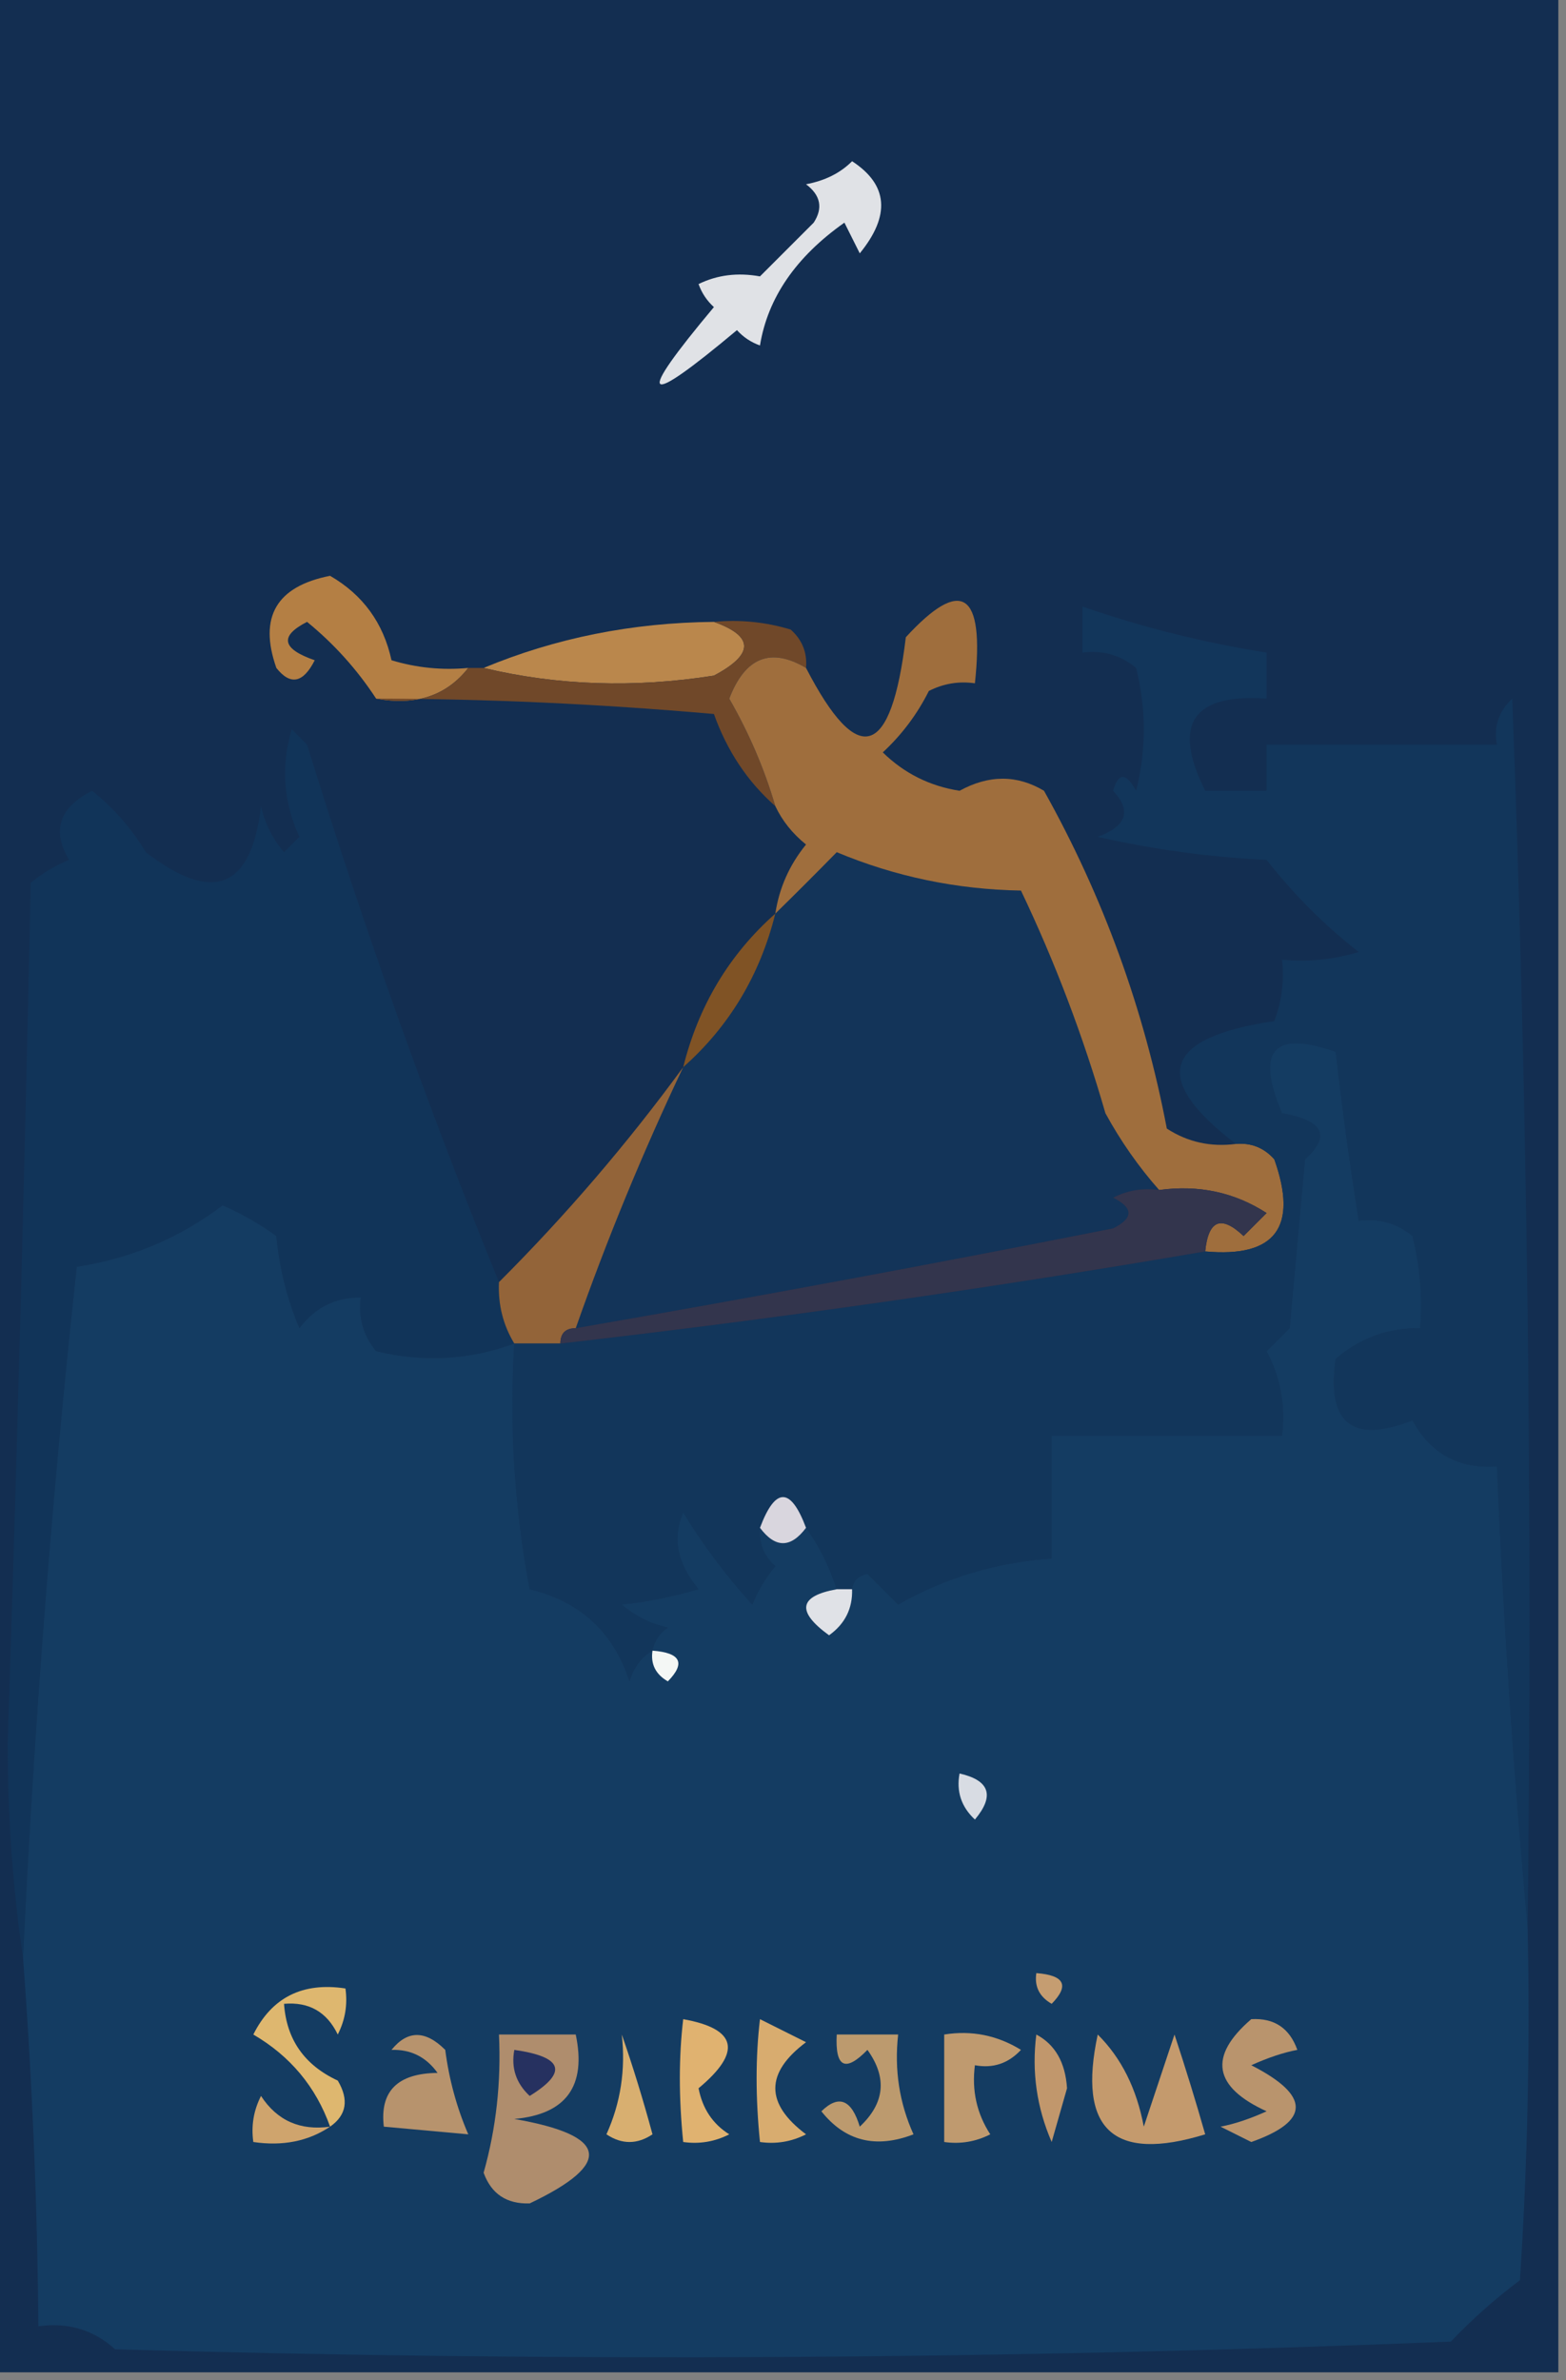 <?xml version="1.0" encoding="UTF-8"?>
<!DOCTYPE svg PUBLIC "-//W3C//DTD SVG 1.1//EN" "http://www.w3.org/Graphics/SVG/1.1/DTD/svg11.dtd">
<svg xmlns="http://www.w3.org/2000/svg" version="1.1" width="102px" height="155px" style="shape-rendering:geometricPrecision; text-rendering:geometricPrecision; image-rendering:optimizeQuality; fill-rule:evenodd; clip-rule:evenodd" xmlns:xlink="http://www.w3.org/1999/xlink">
<rect width="100%" height="100%" fill="#808080" stroke="none"/>
<g><path style="opacity:1" fill="#132e51" d="M -0.5,-0.5 C 33.5,-0.5 67.5,-0.5 101.5,-0.5C 101.5,51.167 101.5,102.833 101.5,154.5C 67.5,154.5 33.5,154.5 -0.5,154.5C -0.5,102.833 -0.5,51.167 -0.5,-0.5 Z"/></g>
<g><path style="opacity:1" fill="#e0e2e6" d="M 55.5,10.5 C 57.847,12.03 58.014,14.03 56,16.5C 55.667,15.833 55.333,15.167 55,14.5C 51.84,16.729 50.007,19.395 49.5,22.5C 48.914,22.291 48.414,21.957 48,21.5C 41.833,26.667 41.333,26.167 46.5,20C 46.043,19.586 45.709,19.086 45.5,18.5C 46.716,17.904 48.049,17.737 49.5,18C 50.667,16.833 51.833,15.667 53,14.5C 53.617,13.551 53.451,12.717 52.5,12C 53.737,11.768 54.737,11.268 55.5,10.5 Z"/></g>
<g><path style="opacity:1" fill="#b47f44" d="M 30.5,43.5 C 29.082,45.308 27.082,45.975 24.5,45.5C 23.256,43.599 21.756,41.932 20,40.5C 18.189,41.423 18.355,42.257 20.5,43C 19.747,44.487 18.914,44.654 18,43.5C 16.835,40.186 18.002,38.186 21.5,37.5C 23.637,38.738 24.971,40.571 25.5,43C 27.134,43.493 28.801,43.66 30.5,43.5 Z"/></g>
<g><path style="opacity:1" fill="#ba874c" d="M 46.5,40.5 C 49.125,41.441 49.125,42.607 46.5,44C 41.316,44.816 36.316,44.65 31.5,43.5C 36.184,41.549 41.184,40.549 46.5,40.5 Z"/></g>
<g><path style="opacity:1" fill="#704829" d="M 46.5,40.5 C 48.199,40.34 49.866,40.507 51.5,41C 52.252,41.671 52.586,42.504 52.5,43.5C 50.199,42.14 48.532,42.807 47.5,45.5C 48.788,47.739 49.788,50.072 50.5,52.5C 48.694,50.911 47.361,48.911 46.5,46.5C 39.006,45.842 31.672,45.508 24.5,45.5C 27.082,45.975 29.082,45.308 30.5,43.5C 30.833,43.5 31.167,43.5 31.5,43.5C 36.316,44.65 41.316,44.816 46.5,44C 49.125,42.607 49.125,41.441 46.5,40.5 Z"/></g>
<g><path style="opacity:1" fill="#113459" d="M 32.5,83.5 C 32.433,84.959 32.766,86.292 33.5,87.5C 30.592,88.569 27.592,88.736 24.5,88C 23.663,86.989 23.33,85.822 23.5,84.5C 21.857,84.48 20.524,85.147 19.5,86.5C 18.692,84.577 18.192,82.577 18,80.5C 16.915,79.707 15.748,79.04 14.5,78.5C 11.672,80.633 8.506,81.966 5,82.5C 3.394,97.233 2.227,112.233 1.5,127.5C 0.834,123.012 0.501,118.346 0.5,113.5C 1.111,94.837 1.611,76.17 2,57.5C 2.75,56.874 3.584,56.374 4.5,56C 3.353,54.096 3.853,52.596 6,51.5C 7.394,52.613 8.561,53.947 9.5,55.5C 13.874,58.879 16.374,57.879 17,52.5C 17.249,53.624 17.749,54.624 18.5,55.5C 18.833,55.167 19.167,54.833 19.5,54.5C 18.456,52.232 18.289,49.899 19,47.5C 19.333,47.833 19.667,48.167 20,48.5C 23.704,60.455 27.871,72.121 32.5,83.5 Z"/></g>
<g><path style="opacity:1" fill="#133459" d="M 75.5,77.5 C 74.448,77.35 73.448,77.517 72.5,78C 73.833,78.667 73.833,79.333 72.5,80C 60.85,82.307 49.184,84.473 37.5,86.5C 39.523,80.737 41.856,75.07 44.5,69.5C 47.502,66.839 49.502,63.505 50.5,59.5C 51.827,58.2 53.16,56.867 54.5,55.5C 58.309,57.093 62.309,57.926 66.5,58C 68.721,62.661 70.555,67.494 72,72.5C 72.997,74.323 74.164,75.99 75.5,77.5 Z"/></g>
<g><path style="opacity:1" fill="#9f6e3d" d="M 80.5,74.5 C 81.496,74.414 82.329,74.748 83,75.5C 84.569,79.917 83.069,81.917 78.5,81.5C 78.706,79.451 79.539,79.118 81,80.5C 81.5,80 82,79.5 82.5,79C 80.406,77.648 78.073,77.148 75.5,77.5C 74.164,75.99 72.997,74.323 72,72.5C 70.555,67.494 68.721,62.661 66.5,58C 62.309,57.926 58.309,57.093 54.5,55.5C 53.16,56.867 51.827,58.2 50.5,59.5C 50.751,57.83 51.418,56.33 52.5,55C 51.62,54.292 50.953,53.458 50.5,52.5C 49.788,50.072 48.788,47.739 47.5,45.5C 48.532,42.807 50.199,42.14 52.5,43.5C 55.888,50.058 58.054,49.391 59,41.5C 62.638,37.541 64.138,38.541 63.5,44.5C 62.448,44.35 61.448,44.517 60.5,45C 59.743,46.512 58.743,47.846 57.5,49C 58.893,50.363 60.559,51.196 62.5,51.5C 64.41,50.452 66.244,50.452 68,51.5C 71.851,58.386 74.518,65.719 76,73.5C 77.356,74.38 78.856,74.713 80.5,74.5 Z"/></g>
<g><path style="opacity:1" fill="#805325" d="M 50.5,59.5 C 49.502,63.505 47.502,66.839 44.5,69.5C 45.498,65.495 47.498,62.161 50.5,59.5 Z"/></g>
<g><path style="opacity:1" fill="#936439" d="M 44.5,69.5 C 41.856,75.07 39.523,80.737 37.5,86.5C 36.833,86.5 36.5,86.833 36.5,87.5C 35.5,87.5 34.5,87.5 33.5,87.5C 32.766,86.292 32.433,84.959 32.5,83.5C 36.874,79.128 40.874,74.461 44.5,69.5 Z"/></g>
<g><path style="opacity:1" fill="#12365b" d="M 99.5,125.5 C 98.595,115.667 97.929,105.667 97.5,95.5C 95.019,95.677 93.186,94.677 92,92.5C 88.07,94.033 86.404,92.7 87,88.5C 88.584,87.139 90.418,86.472 92.5,86.5C 92.662,84.473 92.496,82.473 92,80.5C 90.989,79.663 89.822,79.33 88.5,79.5C 87.92,75.858 87.42,72.191 87,68.5C 82.933,67.07 81.766,68.404 83.5,72.5C 86.201,72.976 86.701,73.976 85,75.5C 84.667,79.167 84.333,82.833 84,86.5C 83.5,87 83,87.5 82.5,88C 83.406,89.7 83.739,91.533 83.5,93.5C 78.5,93.5 73.5,93.5 68.5,93.5C 68.5,96.167 68.5,98.833 68.5,101.5C 64.898,101.75 61.565,102.75 58.5,104.5C 57.833,103.833 57.167,103.167 56.5,102.5C 55.893,102.624 55.56,102.957 55.5,103.5C 55.167,103.5 54.833,103.5 54.5,103.5C 54.011,102.005 53.345,100.671 52.5,99.5C 51.5,96.833 50.5,96.833 49.5,99.5C 49.414,100.496 49.748,101.329 50.5,102C 49.874,102.75 49.374,103.584 49,104.5C 47.308,102.641 45.808,100.641 44.5,98.5C 43.777,100.164 44.11,101.831 45.5,103.5C 43.784,103.997 42.117,104.331 40.5,104.5C 41.376,105.251 42.376,105.751 43.5,106C 42.944,106.383 42.611,106.883 42.5,107.5C 41.778,107.918 41.278,108.584 41,109.5C 39.964,106.298 37.797,104.298 34.5,103.5C 33.505,98.208 33.172,92.875 33.5,87.5C 34.5,87.5 35.5,87.5 36.5,87.5C 50.553,85.889 64.553,83.889 78.5,81.5C 83.069,81.917 84.569,79.917 83,75.5C 82.329,74.748 81.496,74.414 80.5,74.5C 74.917,70.235 75.75,67.569 83,66.5C 83.49,65.207 83.657,63.873 83.5,62.5C 85.199,62.66 86.866,62.493 88.5,62C 86.289,60.279 84.289,58.279 82.5,56C 78.789,55.825 75.122,55.325 71.5,54.5C 73.385,53.803 73.718,52.803 72.5,51.5C 72.846,50.304 73.346,50.304 74,51.5C 74.667,48.833 74.667,46.167 74,43.5C 72.989,42.663 71.822,42.33 70.5,42.5C 70.5,41.5 70.5,40.5 70.5,39.5C 74.387,40.851 78.387,41.851 82.5,42.5C 82.5,43.5 82.5,44.5 82.5,45.5C 77.669,45.162 76.335,47.162 78.5,51.5C 79.833,51.5 81.167,51.5 82.5,51.5C 82.5,50.5 82.5,49.5 82.5,48.5C 87.5,48.5 92.5,48.5 97.5,48.5C 97.281,47.325 97.614,46.325 98.5,45.5C 99.5,72.158 99.833,98.825 99.5,125.5 Z"/></g>
<g><path style="opacity:1" fill="#33354d" d="M 75.5,77.5 C 78.073,77.148 80.406,77.648 82.5,79C 82,79.5 81.5,80 81,80.5C 79.539,79.118 78.706,79.451 78.5,81.5C 64.553,83.889 50.553,85.889 36.5,87.5C 36.5,86.833 36.833,86.5 37.5,86.5C 49.184,84.473 60.85,82.307 72.5,80C 73.833,79.333 73.833,78.667 72.5,78C 73.448,77.517 74.448,77.35 75.5,77.5 Z"/></g>
<g><path style="opacity:1" fill="#143c62" d="M 99.5,125.5 C 99.666,133.174 99.5,140.841 99,148.5C 97.365,149.726 95.865,151.059 94.5,152.5C 65.506,153.667 36.506,153.833 7.5,153C 6.095,151.731 4.429,151.231 2.5,151.5C 2.432,143.486 2.099,135.486 1.5,127.5C 2.227,112.233 3.394,97.233 5,82.5C 8.506,81.966 11.672,80.633 14.5,78.5C 15.748,79.04 16.915,79.707 18,80.5C 18.192,82.577 18.692,84.577 19.5,86.5C 20.524,85.147 21.857,84.48 23.5,84.5C 23.33,85.822 23.663,86.989 24.5,88C 27.592,88.736 30.592,88.569 33.5,87.5C 33.172,92.875 33.505,98.208 34.5,103.5C 37.797,104.298 39.964,106.298 41,109.5C 41.278,108.584 41.778,107.918 42.5,107.5C 42.611,106.883 42.944,106.383 43.5,106C 42.376,105.751 41.376,105.251 40.5,104.5C 42.117,104.331 43.784,103.997 45.5,103.5C 44.11,101.831 43.777,100.164 44.5,98.5C 45.808,100.641 47.308,102.641 49,104.5C 49.374,103.584 49.874,102.75 50.5,102C 49.748,101.329 49.414,100.496 49.5,99.5C 50.5,100.833 51.5,100.833 52.5,99.5C 53.345,100.671 54.011,102.005 54.5,103.5C 52.027,103.947 51.86,104.947 54,106.5C 55.039,105.756 55.539,104.756 55.5,103.5C 55.56,102.957 55.893,102.624 56.5,102.5C 57.167,103.167 57.833,103.833 58.5,104.5C 61.565,102.75 64.898,101.75 68.5,101.5C 68.5,98.833 68.5,96.167 68.5,93.5C 73.5,93.5 78.5,93.5 83.5,93.5C 83.739,91.533 83.406,89.7 82.5,88C 83,87.5 83.5,87 84,86.5C 84.333,82.833 84.667,79.167 85,75.5C 86.701,73.976 86.201,72.976 83.5,72.5C 81.766,68.404 82.933,67.07 87,68.5C 87.42,72.191 87.92,75.858 88.5,79.5C 89.822,79.33 90.989,79.663 92,80.5C 92.496,82.473 92.662,84.473 92.5,86.5C 90.418,86.472 88.584,87.139 87,88.5C 86.404,92.7 88.07,94.033 92,92.5C 93.186,94.677 95.019,95.677 97.5,95.5C 97.929,105.667 98.595,115.667 99.5,125.5 Z"/></g>
<g><path style="opacity:1" fill="#d9d6de" d="M 52.5,99.5 C 51.5,100.833 50.5,100.833 49.5,99.5C 50.5,96.833 51.5,96.833 52.5,99.5 Z"/></g>
<g><path style="opacity:1" fill="#e0e2e7" d="M 54.5,103.5 C 54.833,103.5 55.167,103.5 55.5,103.5C 55.539,104.756 55.039,105.756 54,106.5C 51.86,104.947 52.027,103.947 54.5,103.5 Z"/></g>
<g><path style="opacity:1" fill="#f4f7f5" d="M 42.5,107.5 C 44.337,107.639 44.67,108.306 43.5,109.5C 42.703,109.043 42.369,108.376 42.5,107.5 Z"/></g>
<g><path style="opacity:1" fill="#d8dce3" d="M 62.5,115.5 C 64.465,115.948 64.798,116.948 63.5,118.5C 62.614,117.675 62.281,116.675 62.5,115.5 Z"/></g>
<g><path style="opacity:1" fill="#c59d71" d="M 67.5,128.5 C 69.337,128.639 69.67,129.306 68.5,130.5C 67.703,130.043 67.369,129.376 67.5,128.5 Z"/></g>
<g><path style="opacity:1" fill="#e0b270" d="M 44.5,131.5 C 48.012,132.13 48.345,133.63 45.5,136C 45.755,137.326 46.422,138.326 47.5,139C 46.552,139.483 45.552,139.649 44.5,139.5C 44.208,136.624 44.208,133.957 44.5,131.5 Z"/></g>
<g><path style="opacity:1" fill="#d8ac6f" d="M 49.5,131.5 C 50.473,131.987 51.473,132.487 52.5,133C 49.833,135 49.833,137 52.5,139C 51.552,139.483 50.552,139.649 49.5,139.5C 49.208,136.624 49.208,133.957 49.5,131.5 Z"/></g>
<g><path style="opacity:1" fill="#c1976c" d="M 67.5,132.5 C 68.725,133.152 69.392,134.319 69.5,136C 69.167,137.167 68.833,138.333 68.5,139.5C 67.526,137.257 67.192,134.924 67.5,132.5 Z"/></g>
<g><path style="opacity:1" fill="#c49a6d" d="M 71.5,132.5 C 73.036,134.025 74.036,136.025 74.5,138.5C 75.167,136.5 75.833,134.5 76.5,132.5C 77.221,134.686 77.888,136.853 78.5,139C 72.506,140.841 70.173,138.674 71.5,132.5 Z"/></g>
<g><path style="opacity:1" fill="#deb76f" d="M 21.5,138.5 C 20.574,135.905 18.907,133.905 16.5,132.5C 17.712,130.077 19.712,129.077 22.5,129.5C 22.649,130.552 22.483,131.552 22,132.5C 21.29,131.027 20.124,130.36 18.5,130.5C 18.662,132.824 19.828,134.491 22,135.5C 22.74,136.749 22.573,137.749 21.5,138.5 Z"/></g>
<g><path style="opacity:1" fill="#b7936d" d="M 25.5,133.5 C 26.542,132.209 27.708,132.209 29,133.5C 29.251,135.433 29.751,137.266 30.5,139C 28.667,138.833 26.833,138.667 25,138.5C 24.729,136.193 25.895,135.026 28.5,135C 27.756,133.961 26.756,133.461 25.5,133.5 Z"/></g>
<g><path style="opacity:1" fill="#cfa46d" d="M 21.5,138.5 C 20.081,139.451 18.415,139.784 16.5,139.5C 16.351,138.448 16.517,137.448 17,136.5C 18.049,138.107 19.549,138.773 21.5,138.5 Z"/></g>
<g><path style="opacity:1" fill="#af8d6d" d="M 32.5,132.5 C 34.167,132.5 35.833,132.5 37.5,132.5C 38.21,135.86 36.876,137.693 33.5,138C 39.633,139.067 39.966,140.9 34.5,143.5C 33,143.547 32,142.881 31.5,141.5C 32.313,138.625 32.646,135.625 32.5,132.5 Z"/></g>
<g><path style="opacity:1" fill="#263160" d="M 33.5,133.5 C 36.674,133.952 37.008,134.952 34.5,136.5C 33.614,135.675 33.281,134.675 33.5,133.5 Z"/></g>
<g><path style="opacity:1" fill="#d8af70" d="M 40.5,132.5 C 41.216,134.556 41.883,136.723 42.5,139C 41.5,139.667 40.5,139.667 39.5,139C 40.423,136.959 40.756,134.792 40.5,132.5 Z"/></g>
<g><path style="opacity:1" fill="#bc9a6e" d="M 54.5,132.5 C 55.833,132.5 57.167,132.5 58.5,132.5C 58.244,134.792 58.577,136.959 59.5,139C 57.044,139.946 55.044,139.446 53.5,137.5C 54.631,136.396 55.465,136.729 56,138.5C 57.632,136.973 57.799,135.307 56.5,133.5C 55.056,134.981 54.389,134.648 54.5,132.5 Z"/></g>
<g><path style="opacity:1" fill="#bf9a6f" d="M 61.5,132.5 C 63.288,132.215 64.955,132.548 66.5,133.5C 65.675,134.386 64.675,134.719 63.5,134.5C 63.286,136.144 63.62,137.644 64.5,139C 63.552,139.483 62.552,139.649 61.5,139.5C 61.5,137.167 61.5,134.833 61.5,132.5 Z"/></g>
<g><path style="opacity:1" fill="#b9946d" d="M 81.5,131.5 C 82.995,131.415 83.995,132.081 84.5,133.5C 83.603,133.669 82.603,134.002 81.5,134.5C 85.362,136.471 85.362,138.137 81.5,139.5C 80.833,139.167 80.167,138.833 79.5,138.5C 80.397,138.331 81.397,137.998 82.5,137.5C 79.025,135.916 78.692,133.916 81.5,131.5 Z"/></g>
</svg>
